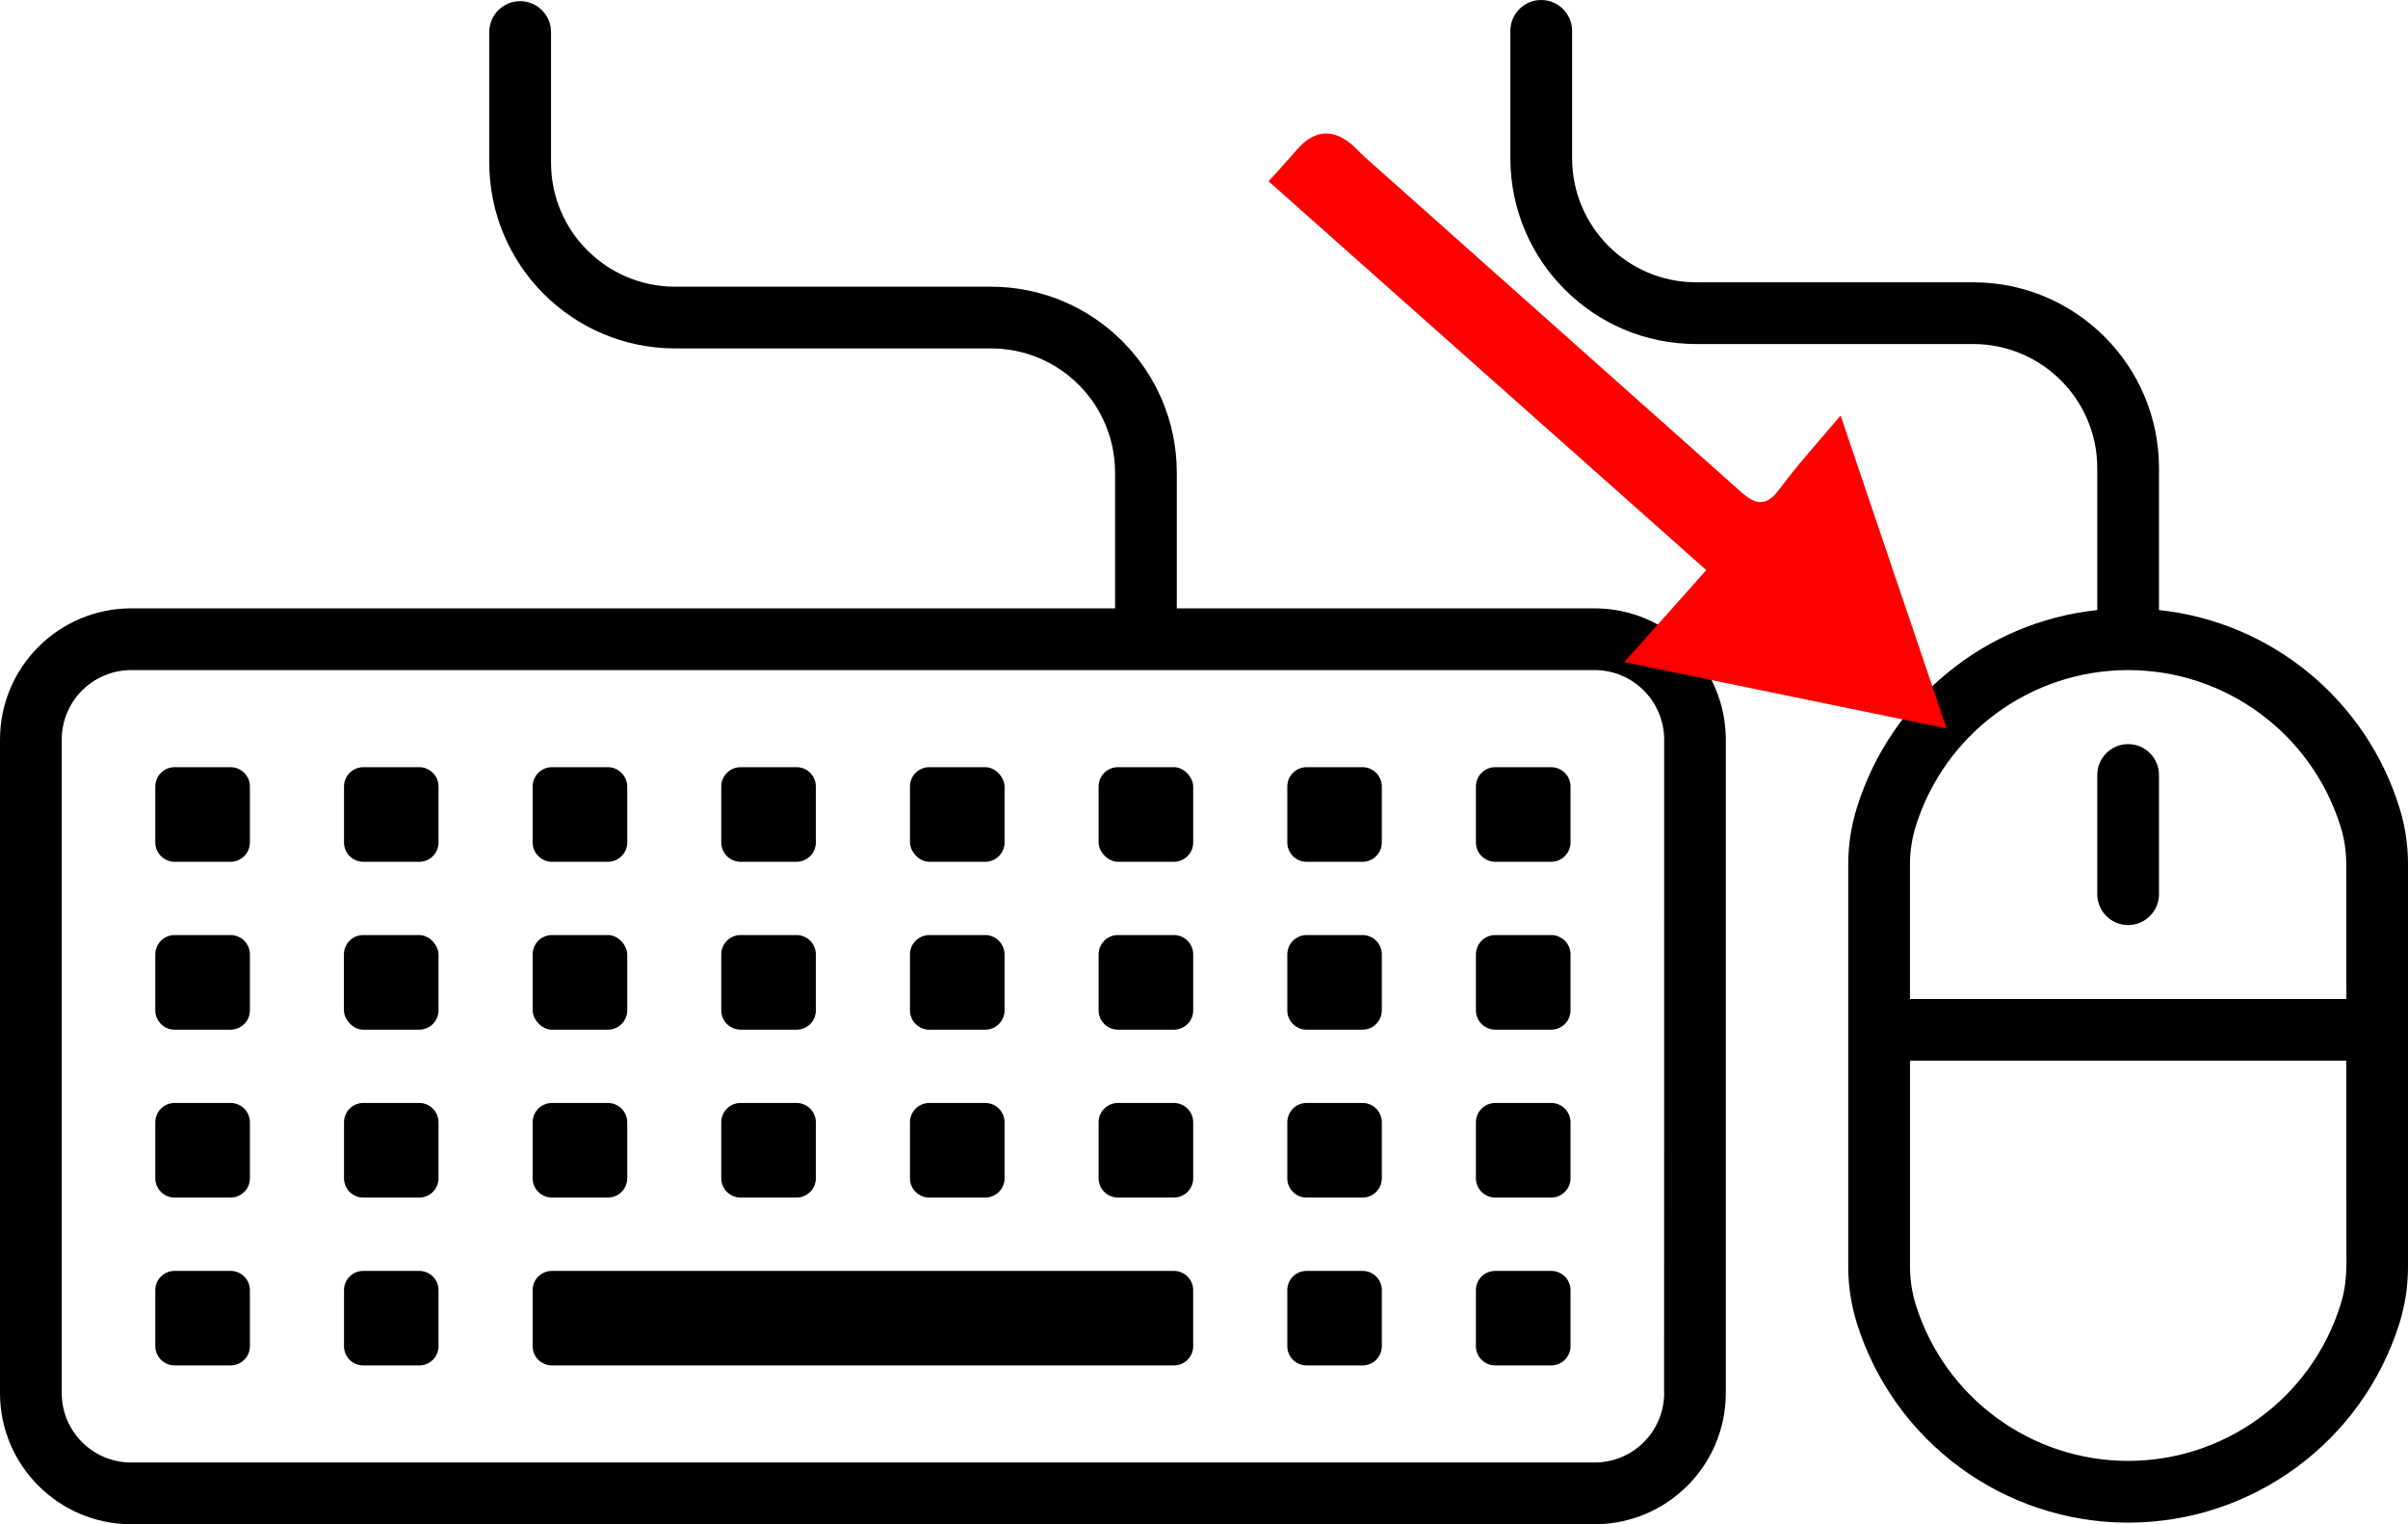 <?xml version="1.0" encoding="UTF-8"?>
<svg id="Layer_1" data-name="Layer 1" xmlns="http://www.w3.org/2000/svg" viewBox="0 0 1184.876 749.914">
  <defs>
    <style>
      .cls-1 {
        fill: red;
      }
    </style>
  </defs>
  <path d="M784.653,299.3h-205.6v-66.891c-.094-50.438-40.969-91.312-91.406-91.359h-155.53c-33.656-.047-60.984-27.328-60.984-61.031V15.707c0-8.344-6.844-15.141-15.188-15.141-8.391,0-15.188,6.797-15.188,15.141v64.312c.047,50.438,40.922,91.312,91.359,91.406h155.53c33.703,0,60.984,27.328,61.031,60.984v66.891H64.547c-35.625.047-64.547,28.922-64.547,64.594v321.52-.047c0,35.625,28.922,64.5,64.547,64.547h720.1c35.672-.047,64.547-28.922,64.547-64.547v-321.52.047c0-35.672-28.875-64.547-64.547-64.594h.006ZM818.825,685.36h.047c-.047,18.891-15.328,34.172-34.219,34.172H64.553c-18.891,0-34.172-15.281-34.172-34.172v-321.52.047c0-18.891,15.281-34.172,34.172-34.219h720.1c18.891.047,34.172,15.328,34.219,34.219l-.047,321.473Z"/>
  <path d="M85.932,377.44h27.516c2.531,0,4.969,1.031,6.75,2.812,1.781,1.781,2.766,4.172,2.766,6.703v27.516c0,5.25-4.266,9.516-9.516,9.516h-27.516c-5.25,0-9.516-4.266-9.516-9.516v-27.516c0-5.25,4.266-9.516,9.516-9.516Z"/>
  <path d="M178.743,377.44h27.562c2.484,0,4.922,1.031,6.703,2.812s2.766,4.172,2.766,6.703v27.516c0,5.25-4.219,9.516-9.469,9.516h-27.562c-5.25,0-9.469-4.266-9.469-9.516v-27.516c0-2.531.984-4.922,2.766-6.703s4.219-2.812,6.703-2.812h0Z"/>
  <path d="M271.603,377.44h27.516c2.531,0,4.922,1.031,6.703,2.812s2.812,4.172,2.812,6.703v27.516c0,5.25-4.266,9.516-9.516,9.516h-27.516c-5.25,0-9.516-4.266-9.516-9.516v-27.516c0-5.25,4.266-9.516,9.516-9.516Z"/>
  <path d="M364.413,377.44h27.562c5.203,0,9.469,4.266,9.469,9.516v27.516c0,5.25-4.266,9.516-9.469,9.516h-27.562c-5.25,0-9.516-4.266-9.516-9.516v-27.516c0-5.25,4.266-9.516,9.516-9.516Z"/>
  <path d="M457.273,377.44h27.516c5.25,0,9.516,5.25,9.516,9.516v27.516c0,5.25-4.266,9.516-9.516,9.516h-27.516c-5.25,0-9.516-5.25-9.516-9.516v-27.516c0-5.25,4.266-9.516,9.516-9.516Z"/>
  <path d="M550.093,377.44h27.516c5.25,0,9.516,5.25,9.516,9.516v27.516c0,5.25-4.266,9.516-9.516,9.516h-27.516c-5.25,0-9.516-5.25-9.516-9.516v-27.516c0-5.25,4.266-9.516,9.516-9.516Z"/>
  <path d="M642.903,377.44h27.562c2.531,0,4.922,1.031,6.703,2.812s2.766,4.172,2.766,6.703v27.516c0,5.25-4.219,9.516-9.469,9.516h-27.562c-5.25,0-9.469-4.266-9.469-9.516v-27.516c0-2.531.984-4.922,2.766-6.703s4.219-2.812,6.703-2.812h0Z"/>
  <path d="M735.753,377.44h27.516c2.531,0,4.922,1.031,6.75,2.812,1.781,1.781,2.766,4.172,2.766,6.703v27.516c0,5.25-4.266,9.516-9.516,9.516h-27.516c-5.25,0-9.516-4.266-9.516-9.516v-27.516c0-5.25,4.266-9.516,9.516-9.516Z"/>
  <path d="M85.932,460.04h27.516c2.531,0,4.969,1.031,6.75,2.812,1.781,1.781,2.766,4.172,2.766,6.703v27.562c0,5.203-4.266,9.469-9.516,9.469h-27.516c-5.25,0-9.516-4.266-9.516-9.469v-27.562c0-5.25,4.266-9.516,9.516-9.516Z"/>
  <path d="M178.743,460.04h27.516c5.25,0,9.516,5.25,9.516,9.516v27.516c0,5.25-4.266,9.516-9.516,9.516h-27.516c-5.25,0-9.516-5.25-9.516-9.516v-27.516c0-5.25,4.266-9.516,9.516-9.516Z"/>
  <path d="M271.603,460.04h27.516c5.25,0,9.516,5.25,9.516,9.516v27.516c0,5.25-4.266,9.516-9.516,9.516h-27.516c-5.25,0-9.516-5.25-9.516-9.516v-27.516c0-5.25,4.266-9.516,9.516-9.516Z"/>
  <path d="M364.413,460.04h27.562c5.203,0,9.469,4.266,9.469,9.516v27.562c0,2.484-.984,4.922-2.766,6.703s-4.219,2.766-6.703,2.766h-27.562c-5.25,0-9.516-4.266-9.516-9.469v-27.562c0-5.25,4.266-9.516,9.516-9.516h0Z"/>
  <path d="M457.273,460.04h27.516c2.531,0,4.922,1.031,6.703,2.812s2.812,4.172,2.812,6.703v27.562c0,5.203-4.266,9.469-9.516,9.469h-27.516c-5.25,0-9.516-4.266-9.516-9.469v-27.562c0-2.531.984-4.922,2.766-6.703s4.219-2.812,6.75-2.812Z"/>
  <path d="M550.093,460.04h27.516c5.25,0,9.516,4.266,9.516,9.516v27.562c0,5.203-4.266,9.469-9.516,9.469h-27.516c-5.25,0-9.516-4.266-9.516-9.469v-27.562c0-5.25,4.266-9.516,9.516-9.516Z"/>
  <path d="M642.903,460.04h27.562c2.531,0,4.922,1.031,6.703,2.812s2.766,4.172,2.766,6.703v27.562c0,5.203-4.219,9.469-9.469,9.469h-27.562c-5.25,0-9.469-4.266-9.469-9.469v-27.562c0-2.531.984-4.922,2.766-6.703s4.219-2.812,6.703-2.812h0Z"/>
  <path d="M735.753,460.04h27.516c2.531,0,4.922,1.031,6.75,2.812,1.781,1.781,2.766,4.172,2.766,6.703v27.562c0,5.203-4.266,9.469-9.516,9.469h-27.516c-5.25,0-9.516-4.266-9.516-9.469v-27.562c0-5.25,4.266-9.516,9.516-9.516Z"/>
  <path d="M85.932,542.64h27.516c5.25,0,9.516,4.266,9.516,9.516v27.562c0,5.203-4.266,9.469-9.516,9.469h-27.516c-5.25,0-9.516-4.266-9.516-9.469v-27.562c0-5.25,4.266-9.516,9.516-9.516Z"/>
  <path d="M178.743,542.64h27.562c5.25,0,9.469,4.266,9.469,9.516v27.562c0,5.203-4.219,9.469-9.469,9.469h-27.562c-5.25,0-9.469-4.266-9.469-9.469v-27.562c0-5.25,4.219-9.516,9.469-9.516Z"/>
  <path d="M271.603,542.64h27.516c5.25,0,9.516,4.266,9.516,9.516v27.562c0,5.203-4.266,9.469-9.516,9.469h-27.516c-5.25,0-9.516-4.266-9.516-9.469v-27.562c0-2.531.984-4.922,2.766-6.703s4.219-2.812,6.75-2.812Z"/>
  <path d="M364.413,542.64h27.516c5.25,0,9.516,4.266,9.516,9.516v27.562c0,5.203-4.266,9.469-9.516,9.469h-27.516c-5.25,0-9.516-4.266-9.516-9.469v-27.562c0-5.25,4.266-9.516,9.516-9.516Z"/>
  <path d="M457.273,542.64h27.516c5.25,0,9.516,4.266,9.516,9.516v27.562c0,5.203-4.266,9.469-9.516,9.469h-27.516c-5.25,0-9.516-4.266-9.516-9.469v-27.562c0-5.25,4.266-9.516,9.516-9.516Z"/>
  <path d="M550.093,542.64h27.516c2.531,0,4.969,1.031,6.75,2.812s2.766,4.172,2.766,6.703v27.562c0,5.203-4.266,9.469-9.516,9.469h-27.516c-5.25,0-9.516-4.266-9.516-9.469v-27.562c0-5.25,4.266-9.516,9.516-9.516Z"/>
  <path d="M642.903,542.64h27.562c5.25,0,9.469,4.266,9.469,9.516v27.562c0,5.203-4.219,9.469-9.469,9.469h-27.562c-5.25,0-9.469-4.266-9.469-9.469v-27.562c0-5.25,4.219-9.516,9.469-9.516Z"/>
  <path d="M735.753,542.64h27.516c5.25,0,9.516,4.266,9.516,9.516v27.562c0,5.203-4.266,9.469-9.516,9.469h-27.516c-5.25,0-9.516-4.266-9.516-9.469v-27.562c0-2.531.984-4.922,2.766-6.703s4.219-2.812,6.75-2.812Z"/>
  <path d="M85.932,625.27h27.516c5.25,0,9.516,4.219,9.516,9.469v27.562c0,5.25-4.266,9.469-9.516,9.469h-27.516c-2.531,0-4.922-.984-6.703-2.766s-2.812-4.219-2.812-6.703v-27.562c0-5.25,4.266-9.469,9.516-9.469h0Z"/>
  <path d="M178.743,625.27h27.562c5.25,0,9.469,4.219,9.469,9.469v27.562c0,5.25-4.219,9.469-9.469,9.469h-27.562c-5.25,0-9.469-4.219-9.469-9.469v-27.562c0-5.25,4.219-9.469,9.469-9.469Z"/>
  <path d="M271.603,625.27h306c5.25,0,9.516,4.219,9.516,9.469v27.562c0,5.25-4.266,9.469-9.516,9.469h-306c-5.25,0-9.516-4.219-9.516-9.469v-27.562c0-5.25,4.266-9.469,9.516-9.469Z"/>
  <path d="M642.903,625.27h27.562c5.25,0,9.469,4.219,9.469,9.469v27.562c0,5.25-4.219,9.469-9.469,9.469h-27.562c-5.25,0-9.469-4.219-9.469-9.469v-27.562c0-5.25,4.219-9.469,9.469-9.469Z"/>
  <path d="M735.753,625.27h27.516c5.25,0,9.516,4.219,9.516,9.469v27.562c0,5.25-4.266,9.469-9.516,9.469h-27.516c-5.25,0-9.516-4.219-9.516-9.469v-27.562c0-2.484.984-4.922,2.766-6.703s4.219-2.766,6.75-2.766h0Z"/>
  <path d="M1180.663,397.36c-16.5-53.109-63-91.359-118.31-97.219v-69.891c-.047-50.438-40.922-91.312-91.359-91.359h-136.45c-33.656-.047-60.938-27.328-60.984-61.031V15.141v.047c0-8.391-6.797-15.188-15.188-15.188s-15.188,6.797-15.188,15.188v62.719-.047c.047,50.438,40.922,91.359,91.359,91.406h136.45c33.656.047,60.938,27.328,60.984,60.984v69.891c-55.312,5.859-101.81,44.109-118.27,97.219-2.812,9-4.266,18.328-4.266,27.75v198.19c0,9.422,1.453,18.75,4.266,27.75,18.281,58.312,72.328,98.062,133.45,98.062s115.22-39.75,133.5-98.062c2.812-9,4.219-18.328,4.219-27.75v-198.19c0-9.422-1.406-18.75-4.219-27.75h.006ZM1154.554,623.3h-.047c0,6.328-.938,12.609-2.859,18.656-14.297,45.656-56.625,76.781-104.48,76.781s-90.188-31.125-104.48-76.781c-1.875-6.047-2.859-12.328-2.859-18.656v-101.44h214.69l.036,101.44ZM1154.554,491.49h-214.74v-66.375c0-6.328.984-12.609,2.859-18.656,14.297-45.656,56.625-76.781,104.48-76.781s90.188,31.125,104.48,76.781c1.922,6.047,2.859,12.328,2.859,18.656l.061,66.375Z"/>
  <path d="M1047.163,366.1c-8.391,0-15.188,6.797-15.188,15.188v58.641c0,8.344,6.797,15.188,15.188,15.188s15.188-6.844,15.188-15.188v-58.641c0-8.391-6.797-15.188-15.188-15.188Z"/>
  <path class="cls-1" d="M666.303,72.112c-9.961-9.113-19.362-8.564-28.216,1.597-4.401,5.074-8.965,10.136-13.878,15.492,72.112,64.043,143.149,127.153,215.382,191.283-13.253,14.814-25.956,29.073-40.347,45.27,53.559,10.99,105.185,21.607,158.598,32.633-17.611-51.815-34.429-101.666-52.162-153.981-10.532,12.572-20.908,23.841-30.023,36.173-6.361,8.712-11.657,7.946-18.916,1.495-61.818-55.074-123.595-110.003-185.383-164.98-1.753-1.575-3.22-3.273-4.972-4.848l-.083-.134Z"/>
</svg>